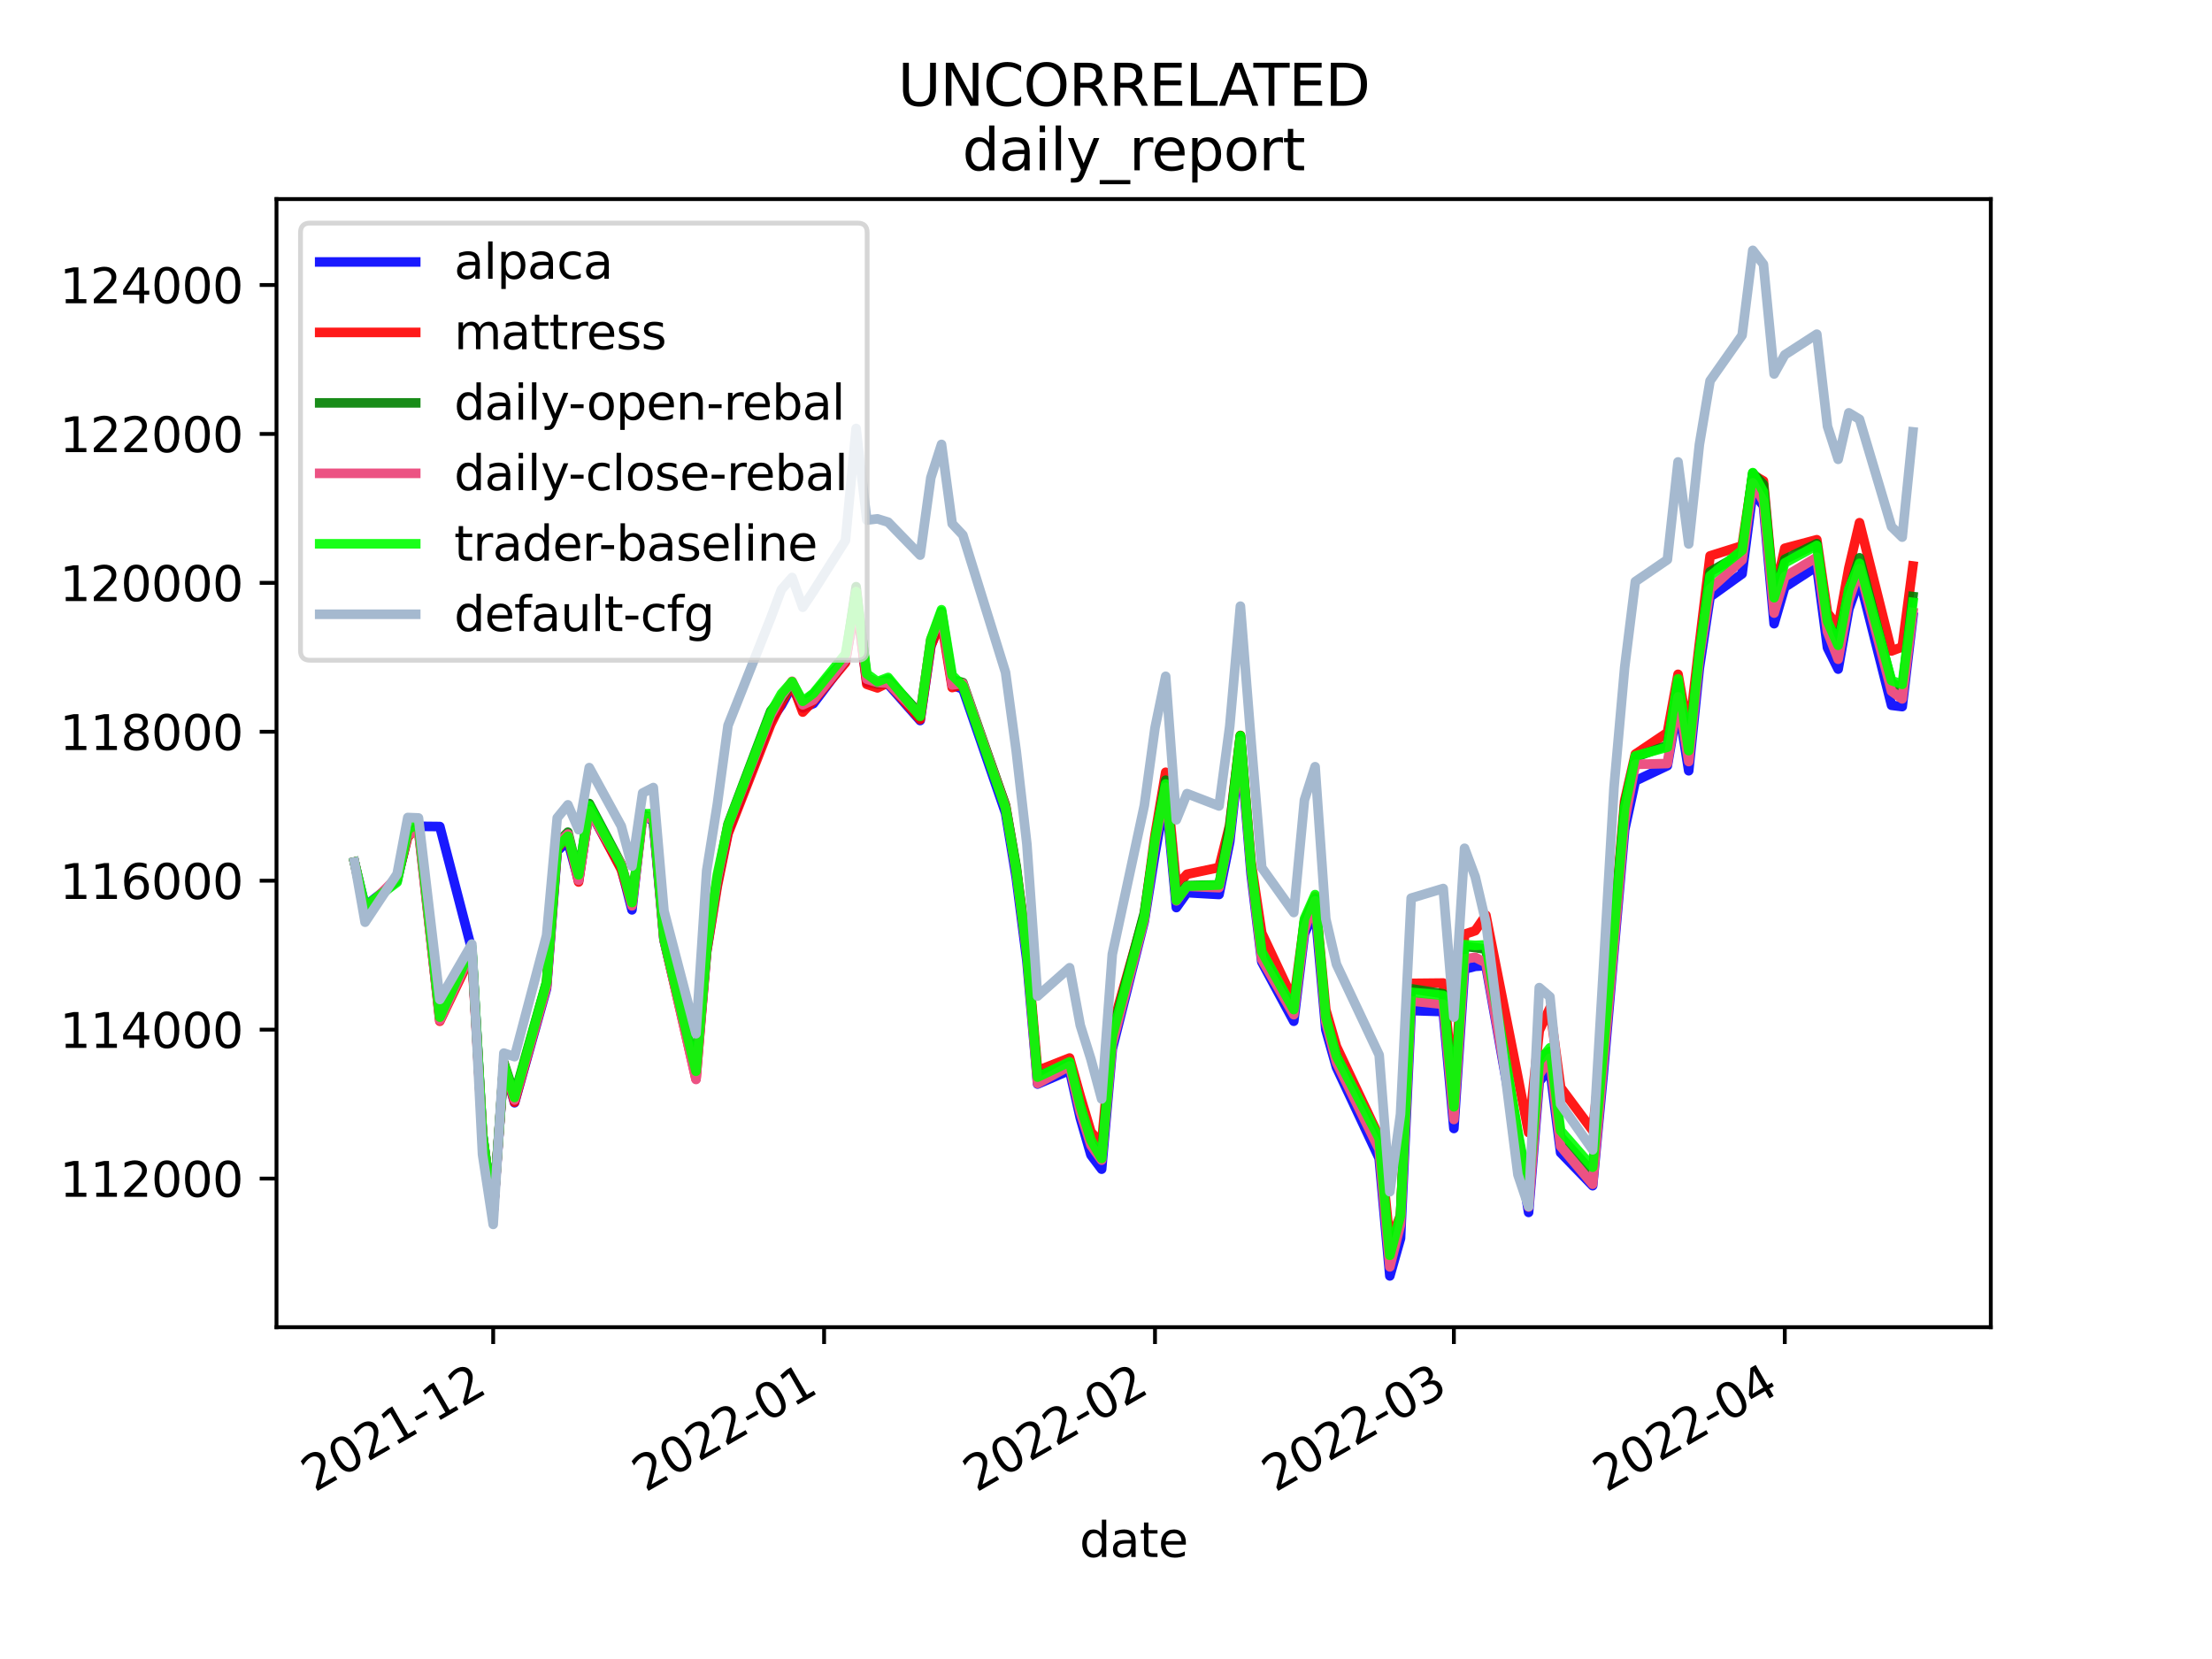 <?xml version="1.0" encoding="utf-8" standalone="no"?>
<!DOCTYPE svg PUBLIC "-//W3C//DTD SVG 1.1//EN"
  "http://www.w3.org/Graphics/SVG/1.1/DTD/svg11.dtd">
<svg height="345.6pt" version="1.1" viewBox="0 0 460.8 345.6" width="460.8pt" xmlns="http://www.w3.org/2000/svg" xmlns:xlink="http://www.w3.org/1999/xlink">
 <defs>
  <style type="text/css">*{stroke-linecap:butt;stroke-linejoin:round;}</style>
 </defs>
 <g id="figure_1">
  <g id="patch_1">
   <path d="M 0 345.6 
L 460.8 345.6 
L 460.8 0 
L 0 0 
z
" style="fill:#ffffff;"/>
  </g>
  <g id="axes_1">
   <g id="patch_2">
    <path d="M 57.6 276.48 
L 414.72 276.48 
L 414.72 41.472 
L 57.6 41.472 
z
" style="fill:#ffffff;"/>
   </g>
   <g id="matplotlib.axis_1">
    <g id="xtick_1">
     <g id="line2d_1">
      <defs>
       <path d="M 0 0 
L 0 3.5 
" id="mb7cf42cefb" style="stroke:#000000;stroke-width:0.8;"/>
      </defs>
      <g>
       <use style="stroke:#000000;stroke-width:0.8;" x="102.74" xlink:href="#mb7cf42cefb" y="276.48"/>
      </g>
     </g>
     <g id="text_1">
      <!-- 2021-12 -->
      <g transform="translate(65.516 310.952)rotate(-30)scale(0.1 -0.1)">
       <defs>
        <path d="M 1228 531 
L 3431 531 
L 3431 0 
L 469 0 
L 469 531 
Q 828 903 1448 1529 
Q 2069 2156 2228 2338 
Q 2531 2678 2651 2914 
Q 2772 3150 2772 3378 
Q 2772 3750 2511 3984 
Q 2250 4219 1831 4219 
Q 1534 4219 1204 4116 
Q 875 4013 500 3803 
L 500 4441 
Q 881 4594 1212 4672 
Q 1544 4750 1819 4750 
Q 2544 4750 2975 4387 
Q 3406 4025 3406 3419 
Q 3406 3131 3298 2873 
Q 3191 2616 2906 2266 
Q 2828 2175 2409 1742 
Q 1991 1309 1228 531 
z
" id="DejaVuSans-32" transform="scale(0.016)"/>
        <path d="M 2034 4250 
Q 1547 4250 1301 3770 
Q 1056 3291 1056 2328 
Q 1056 1369 1301 889 
Q 1547 409 2034 409 
Q 2525 409 2770 889 
Q 3016 1369 3016 2328 
Q 3016 3291 2770 3770 
Q 2525 4250 2034 4250 
z
M 2034 4750 
Q 2819 4750 3233 4129 
Q 3647 3509 3647 2328 
Q 3647 1150 3233 529 
Q 2819 -91 2034 -91 
Q 1250 -91 836 529 
Q 422 1150 422 2328 
Q 422 3509 836 4129 
Q 1250 4750 2034 4750 
z
" id="DejaVuSans-30" transform="scale(0.016)"/>
        <path d="M 794 531 
L 1825 531 
L 1825 4091 
L 703 3866 
L 703 4441 
L 1819 4666 
L 2450 4666 
L 2450 531 
L 3481 531 
L 3481 0 
L 794 0 
L 794 531 
z
" id="DejaVuSans-31" transform="scale(0.016)"/>
        <path d="M 313 2009 
L 1997 2009 
L 1997 1497 
L 313 1497 
L 313 2009 
z
" id="DejaVuSans-2d" transform="scale(0.016)"/>
       </defs>
       <use xlink:href="#DejaVuSans-32"/>
       <use x="63.623" xlink:href="#DejaVuSans-30"/>
       <use x="127.246" xlink:href="#DejaVuSans-32"/>
       <use x="190.869" xlink:href="#DejaVuSans-31"/>
       <use x="254.492" xlink:href="#DejaVuSans-2d"/>
       <use x="290.576" xlink:href="#DejaVuSans-31"/>
       <use x="354.199" xlink:href="#DejaVuSans-32"/>
      </g>
     </g>
    </g>
    <g id="xtick_2">
     <g id="line2d_2">
      <g>
       <use style="stroke:#000000;stroke-width:0.8;" x="171.674" xlink:href="#mb7cf42cefb" y="276.48"/>
      </g>
     </g>
     <g id="text_2">
      <!-- 2022-01 -->
      <g transform="translate(134.449 310.952)rotate(-30)scale(0.1 -0.1)">
       <use xlink:href="#DejaVuSans-32"/>
       <use x="63.623" xlink:href="#DejaVuSans-30"/>
       <use x="127.246" xlink:href="#DejaVuSans-32"/>
       <use x="190.869" xlink:href="#DejaVuSans-32"/>
       <use x="254.492" xlink:href="#DejaVuSans-2d"/>
       <use x="290.576" xlink:href="#DejaVuSans-30"/>
       <use x="354.199" xlink:href="#DejaVuSans-31"/>
      </g>
     </g>
    </g>
    <g id="xtick_3">
     <g id="line2d_3">
      <g>
       <use style="stroke:#000000;stroke-width:0.8;" x="240.607" xlink:href="#mb7cf42cefb" y="276.48"/>
      </g>
     </g>
     <g id="text_3">
      <!-- 2022-02 -->
      <g transform="translate(203.383 310.952)rotate(-30)scale(0.1 -0.1)">
       <use xlink:href="#DejaVuSans-32"/>
       <use x="63.623" xlink:href="#DejaVuSans-30"/>
       <use x="127.246" xlink:href="#DejaVuSans-32"/>
       <use x="190.869" xlink:href="#DejaVuSans-32"/>
       <use x="254.492" xlink:href="#DejaVuSans-2d"/>
       <use x="290.576" xlink:href="#DejaVuSans-30"/>
       <use x="354.199" xlink:href="#DejaVuSans-32"/>
      </g>
     </g>
    </g>
    <g id="xtick_4">
     <g id="line2d_4">
      <g>
       <use style="stroke:#000000;stroke-width:0.8;" x="302.87" xlink:href="#mb7cf42cefb" y="276.48"/>
      </g>
     </g>
     <g id="text_4">
      <!-- 2022-03 -->
      <g transform="translate(265.645 310.952)rotate(-30)scale(0.1 -0.1)">
       <defs>
        <path d="M 2597 2516 
Q 3050 2419 3304 2112 
Q 3559 1806 3559 1356 
Q 3559 666 3084 287 
Q 2609 -91 1734 -91 
Q 1441 -91 1130 -33 
Q 819 25 488 141 
L 488 750 
Q 750 597 1062 519 
Q 1375 441 1716 441 
Q 2309 441 2620 675 
Q 2931 909 2931 1356 
Q 2931 1769 2642 2001 
Q 2353 2234 1838 2234 
L 1294 2234 
L 1294 2753 
L 1863 2753 
Q 2328 2753 2575 2939 
Q 2822 3125 2822 3475 
Q 2822 3834 2567 4026 
Q 2313 4219 1838 4219 
Q 1578 4219 1281 4162 
Q 984 4106 628 3988 
L 628 4550 
Q 988 4650 1302 4700 
Q 1616 4750 1894 4750 
Q 2613 4750 3031 4423 
Q 3450 4097 3450 3541 
Q 3450 3153 3228 2886 
Q 3006 2619 2597 2516 
z
" id="DejaVuSans-33" transform="scale(0.016)"/>
       </defs>
       <use xlink:href="#DejaVuSans-32"/>
       <use x="63.623" xlink:href="#DejaVuSans-30"/>
       <use x="127.246" xlink:href="#DejaVuSans-32"/>
       <use x="190.869" xlink:href="#DejaVuSans-32"/>
       <use x="254.492" xlink:href="#DejaVuSans-2d"/>
       <use x="290.576" xlink:href="#DejaVuSans-30"/>
       <use x="354.199" xlink:href="#DejaVuSans-33"/>
      </g>
     </g>
    </g>
    <g id="xtick_5">
     <g id="line2d_5">
      <g>
       <use style="stroke:#000000;stroke-width:0.8;" x="371.803" xlink:href="#mb7cf42cefb" y="276.48"/>
      </g>
     </g>
     <g id="text_5">
      <!-- 2022-04 -->
      <g transform="translate(334.579 310.952)rotate(-30)scale(0.1 -0.1)">
       <defs>
        <path d="M 2419 4116 
L 825 1625 
L 2419 1625 
L 2419 4116 
z
M 2253 4666 
L 3047 4666 
L 3047 1625 
L 3713 1625 
L 3713 1100 
L 3047 1100 
L 3047 0 
L 2419 0 
L 2419 1100 
L 313 1100 
L 313 1709 
L 2253 4666 
z
" id="DejaVuSans-34" transform="scale(0.016)"/>
       </defs>
       <use xlink:href="#DejaVuSans-32"/>
       <use x="63.623" xlink:href="#DejaVuSans-30"/>
       <use x="127.246" xlink:href="#DejaVuSans-32"/>
       <use x="190.869" xlink:href="#DejaVuSans-32"/>
       <use x="254.492" xlink:href="#DejaVuSans-2d"/>
       <use x="290.576" xlink:href="#DejaVuSans-30"/>
       <use x="354.199" xlink:href="#DejaVuSans-34"/>
      </g>
     </g>
    </g>
    <g id="text_6">
     <!-- date -->
     <g transform="translate(224.885 324.351)scale(0.1 -0.1)">
      <defs>
       <path d="M 2906 2969 
L 2906 4863 
L 3481 4863 
L 3481 0 
L 2906 0 
L 2906 525 
Q 2725 213 2448 61 
Q 2172 -91 1784 -91 
Q 1150 -91 751 415 
Q 353 922 353 1747 
Q 353 2572 751 3078 
Q 1150 3584 1784 3584 
Q 2172 3584 2448 3432 
Q 2725 3281 2906 2969 
z
M 947 1747 
Q 947 1113 1208 752 
Q 1469 391 1925 391 
Q 2381 391 2643 752 
Q 2906 1113 2906 1747 
Q 2906 2381 2643 2742 
Q 2381 3103 1925 3103 
Q 1469 3103 1208 2742 
Q 947 2381 947 1747 
z
" id="DejaVuSans-64" transform="scale(0.016)"/>
       <path d="M 2194 1759 
Q 1497 1759 1228 1600 
Q 959 1441 959 1056 
Q 959 750 1161 570 
Q 1363 391 1709 391 
Q 2188 391 2477 730 
Q 2766 1069 2766 1631 
L 2766 1759 
L 2194 1759 
z
M 3341 1997 
L 3341 0 
L 2766 0 
L 2766 531 
Q 2569 213 2275 61 
Q 1981 -91 1556 -91 
Q 1019 -91 701 211 
Q 384 513 384 1019 
Q 384 1609 779 1909 
Q 1175 2209 1959 2209 
L 2766 2209 
L 2766 2266 
Q 2766 2663 2505 2880 
Q 2244 3097 1772 3097 
Q 1472 3097 1187 3025 
Q 903 2953 641 2809 
L 641 3341 
Q 956 3463 1253 3523 
Q 1550 3584 1831 3584 
Q 2591 3584 2966 3190 
Q 3341 2797 3341 1997 
z
" id="DejaVuSans-61" transform="scale(0.016)"/>
       <path d="M 1172 4494 
L 1172 3500 
L 2356 3500 
L 2356 3053 
L 1172 3053 
L 1172 1153 
Q 1172 725 1289 603 
Q 1406 481 1766 481 
L 2356 481 
L 2356 0 
L 1766 0 
Q 1100 0 847 248 
Q 594 497 594 1153 
L 594 3053 
L 172 3053 
L 172 3500 
L 594 3500 
L 594 4494 
L 1172 4494 
z
" id="DejaVuSans-74" transform="scale(0.016)"/>
       <path d="M 3597 1894 
L 3597 1613 
L 953 1613 
Q 991 1019 1311 708 
Q 1631 397 2203 397 
Q 2534 397 2845 478 
Q 3156 559 3463 722 
L 3463 178 
Q 3153 47 2828 -22 
Q 2503 -91 2169 -91 
Q 1331 -91 842 396 
Q 353 884 353 1716 
Q 353 2575 817 3079 
Q 1281 3584 2069 3584 
Q 2775 3584 3186 3129 
Q 3597 2675 3597 1894 
z
M 3022 2063 
Q 3016 2534 2758 2815 
Q 2500 3097 2075 3097 
Q 1594 3097 1305 2825 
Q 1016 2553 972 2059 
L 3022 2063 
z
" id="DejaVuSans-65" transform="scale(0.016)"/>
      </defs>
      <use xlink:href="#DejaVuSans-64"/>
      <use x="63.477" xlink:href="#DejaVuSans-61"/>
      <use x="124.756" xlink:href="#DejaVuSans-74"/>
      <use x="163.965" xlink:href="#DejaVuSans-65"/>
     </g>
    </g>
   </g>
   <g id="matplotlib.axis_2">
    <g id="ytick_1">
     <g id="line2d_6">
      <defs>
       <path d="M 0 0 
L -3.5 0 
" id="m52fb7e08c5" style="stroke:#000000;stroke-width:0.8;"/>
      </defs>
      <g>
       <use style="stroke:#000000;stroke-width:0.8;" x="57.6" xlink:href="#m52fb7e08c5" y="245.518"/>
      </g>
     </g>
     <g id="text_7">
      <!-- 112000 -->
      <g transform="translate(12.425 249.317)scale(0.1 -0.1)">
       <use xlink:href="#DejaVuSans-31"/>
       <use x="63.623" xlink:href="#DejaVuSans-31"/>
       <use x="127.246" xlink:href="#DejaVuSans-32"/>
       <use x="190.869" xlink:href="#DejaVuSans-30"/>
       <use x="254.492" xlink:href="#DejaVuSans-30"/>
       <use x="318.115" xlink:href="#DejaVuSans-30"/>
      </g>
     </g>
    </g>
    <g id="ytick_2">
     <g id="line2d_7">
      <g>
       <use style="stroke:#000000;stroke-width:0.8;" x="57.6" xlink:href="#m52fb7e08c5" y="214.493"/>
      </g>
     </g>
     <g id="text_8">
      <!-- 114000 -->
      <g transform="translate(12.425 218.292)scale(0.1 -0.1)">
       <use xlink:href="#DejaVuSans-31"/>
       <use x="63.623" xlink:href="#DejaVuSans-31"/>
       <use x="127.246" xlink:href="#DejaVuSans-34"/>
       <use x="190.869" xlink:href="#DejaVuSans-30"/>
       <use x="254.492" xlink:href="#DejaVuSans-30"/>
       <use x="318.115" xlink:href="#DejaVuSans-30"/>
      </g>
     </g>
    </g>
    <g id="ytick_3">
     <g id="line2d_8">
      <g>
       <use style="stroke:#000000;stroke-width:0.8;" x="57.6" xlink:href="#m52fb7e08c5" y="183.468"/>
      </g>
     </g>
     <g id="text_9">
      <!-- 116000 -->
      <g transform="translate(12.425 187.267)scale(0.1 -0.1)">
       <defs>
        <path d="M 2113 2584 
Q 1688 2584 1439 2293 
Q 1191 2003 1191 1497 
Q 1191 994 1439 701 
Q 1688 409 2113 409 
Q 2538 409 2786 701 
Q 3034 994 3034 1497 
Q 3034 2003 2786 2293 
Q 2538 2584 2113 2584 
z
M 3366 4563 
L 3366 3988 
Q 3128 4100 2886 4159 
Q 2644 4219 2406 4219 
Q 1781 4219 1451 3797 
Q 1122 3375 1075 2522 
Q 1259 2794 1537 2939 
Q 1816 3084 2150 3084 
Q 2853 3084 3261 2657 
Q 3669 2231 3669 1497 
Q 3669 778 3244 343 
Q 2819 -91 2113 -91 
Q 1303 -91 875 529 
Q 447 1150 447 2328 
Q 447 3434 972 4092 
Q 1497 4750 2381 4750 
Q 2619 4750 2861 4703 
Q 3103 4656 3366 4563 
z
" id="DejaVuSans-36" transform="scale(0.016)"/>
       </defs>
       <use xlink:href="#DejaVuSans-31"/>
       <use x="63.623" xlink:href="#DejaVuSans-31"/>
       <use x="127.246" xlink:href="#DejaVuSans-36"/>
       <use x="190.869" xlink:href="#DejaVuSans-30"/>
       <use x="254.492" xlink:href="#DejaVuSans-30"/>
       <use x="318.115" xlink:href="#DejaVuSans-30"/>
      </g>
     </g>
    </g>
    <g id="ytick_4">
     <g id="line2d_9">
      <g>
       <use style="stroke:#000000;stroke-width:0.8;" x="57.6" xlink:href="#m52fb7e08c5" y="152.443"/>
      </g>
     </g>
     <g id="text_10">
      <!-- 118000 -->
      <g transform="translate(12.425 156.242)scale(0.1 -0.1)">
       <defs>
        <path d="M 2034 2216 
Q 1584 2216 1326 1975 
Q 1069 1734 1069 1313 
Q 1069 891 1326 650 
Q 1584 409 2034 409 
Q 2484 409 2743 651 
Q 3003 894 3003 1313 
Q 3003 1734 2745 1975 
Q 2488 2216 2034 2216 
z
M 1403 2484 
Q 997 2584 770 2862 
Q 544 3141 544 3541 
Q 544 4100 942 4425 
Q 1341 4750 2034 4750 
Q 2731 4750 3128 4425 
Q 3525 4100 3525 3541 
Q 3525 3141 3298 2862 
Q 3072 2584 2669 2484 
Q 3125 2378 3379 2068 
Q 3634 1759 3634 1313 
Q 3634 634 3220 271 
Q 2806 -91 2034 -91 
Q 1263 -91 848 271 
Q 434 634 434 1313 
Q 434 1759 690 2068 
Q 947 2378 1403 2484 
z
M 1172 3481 
Q 1172 3119 1398 2916 
Q 1625 2713 2034 2713 
Q 2441 2713 2670 2916 
Q 2900 3119 2900 3481 
Q 2900 3844 2670 4047 
Q 2441 4250 2034 4250 
Q 1625 4250 1398 4047 
Q 1172 3844 1172 3481 
z
" id="DejaVuSans-38" transform="scale(0.016)"/>
       </defs>
       <use xlink:href="#DejaVuSans-31"/>
       <use x="63.623" xlink:href="#DejaVuSans-31"/>
       <use x="127.246" xlink:href="#DejaVuSans-38"/>
       <use x="190.869" xlink:href="#DejaVuSans-30"/>
       <use x="254.492" xlink:href="#DejaVuSans-30"/>
       <use x="318.115" xlink:href="#DejaVuSans-30"/>
      </g>
     </g>
    </g>
    <g id="ytick_5">
     <g id="line2d_10">
      <g>
       <use style="stroke:#000000;stroke-width:0.8;" x="57.6" xlink:href="#m52fb7e08c5" y="121.418"/>
      </g>
     </g>
     <g id="text_11">
      <!-- 120000 -->
      <g transform="translate(12.425 125.217)scale(0.1 -0.1)">
       <use xlink:href="#DejaVuSans-31"/>
       <use x="63.623" xlink:href="#DejaVuSans-32"/>
       <use x="127.246" xlink:href="#DejaVuSans-30"/>
       <use x="190.869" xlink:href="#DejaVuSans-30"/>
       <use x="254.492" xlink:href="#DejaVuSans-30"/>
       <use x="318.115" xlink:href="#DejaVuSans-30"/>
      </g>
     </g>
    </g>
    <g id="ytick_6">
     <g id="line2d_11">
      <g>
       <use style="stroke:#000000;stroke-width:0.8;" x="57.6" xlink:href="#m52fb7e08c5" y="90.393"/>
      </g>
     </g>
     <g id="text_12">
      <!-- 122000 -->
      <g transform="translate(12.425 94.192)scale(0.1 -0.1)">
       <use xlink:href="#DejaVuSans-31"/>
       <use x="63.623" xlink:href="#DejaVuSans-32"/>
       <use x="127.246" xlink:href="#DejaVuSans-32"/>
       <use x="190.869" xlink:href="#DejaVuSans-30"/>
       <use x="254.492" xlink:href="#DejaVuSans-30"/>
       <use x="318.115" xlink:href="#DejaVuSans-30"/>
      </g>
     </g>
    </g>
    <g id="ytick_7">
     <g id="line2d_12">
      <g>
       <use style="stroke:#000000;stroke-width:0.8;" x="57.6" xlink:href="#m52fb7e08c5" y="59.368"/>
      </g>
     </g>
     <g id="text_13">
      <!-- 124000 -->
      <g transform="translate(12.425 63.167)scale(0.1 -0.1)">
       <use xlink:href="#DejaVuSans-31"/>
       <use x="63.623" xlink:href="#DejaVuSans-32"/>
       <use x="127.246" xlink:href="#DejaVuSans-34"/>
       <use x="190.869" xlink:href="#DejaVuSans-30"/>
       <use x="254.492" xlink:href="#DejaVuSans-30"/>
       <use x="318.115" xlink:href="#DejaVuSans-30"/>
      </g>
     </g>
    </g>
   </g>
   <g id="line2d_13">
    <path clip-path="url(#pe69a1c6a73)" d="M 73.833 179.581 
L 76.056 188.757 
L 82.727 183.474 
L 84.951 173.969 
L 87.175 172.136 
L 91.622 172.183 
L 98.293 197.858 
L 100.517 236.303 
L 102.74 252.753 
L 104.964 221.967 
L 107.188 229.721 
L 113.859 205.932 
L 116.082 177.251 
L 118.306 175.291 
L 120.53 183.458 
L 122.753 168.771 
L 129.424 180.816 
L 131.648 189.542 
L 133.872 169.447 
L 136.095 171.191 
L 138.319 195.8 
L 144.99 223.779 
L 147.214 198.169 
L 149.437 183.959 
L 151.661 173.295 
L 160.556 150.092 
L 162.779 146.928 
L 165.003 142.895 
L 167.227 147.484 
L 169.45 146.558 
L 176.121 137.721 
L 178.345 124.993 
L 180.568 142.124 
L 182.792 142.553 
L 185.016 142.54 
L 191.687 150.1 
L 193.91 134.653 
L 196.134 128.617 
L 198.358 142.731 
L 200.581 143.536 
L 209.476 169.356 
L 211.7 182.837 
L 213.923 200.18 
L 216.147 225.829 
L 222.818 222.969 
L 225.042 232.903 
L 227.265 240.605 
L 229.489 243.56 
L 231.713 218.507 
L 238.384 191.887 
L 240.607 177.9 
L 242.831 165.417 
L 245.055 189.065 
L 247.278 185.954 
L 253.949 186.339 
L 256.173 175.363 
L 258.397 155.111 
L 260.62 182.056 
L 262.844 200.377 
L 269.515 212.744 
L 271.739 194.535 
L 273.962 189.514 
L 276.186 214.478 
L 278.41 222.343 
L 287.304 241.288 
L 289.528 265.798 
L 291.752 257.977 
L 293.975 210.512 
L 300.646 210.733 
L 302.87 235.084 
L 305.093 201.888 
L 307.317 201.304 
L 309.541 201.161 
L 316.212 238.847 
L 318.435 252.565 
L 320.659 225.288 
L 322.883 222.641 
L 325.106 240.116 
L 331.777 246.999 
L 334.001 223.614 
L 336.225 198.127 
L 338.448 172.861 
L 340.672 162.671 
L 347.343 159.51 
L 349.567 146.537 
L 351.79 160.566 
L 354.014 139.119 
L 356.238 124.343 
L 362.909 119.54 
L 365.132 102.481 
L 367.356 105.361 
L 369.58 129.928 
L 371.803 122.296 
L 378.474 117.98 
L 380.698 134.943 
L 382.922 139.389 
L 385.145 126.869 
L 387.369 120.548 
L 394.04 146.924 
L 396.264 147.202 
L 398.487 128.513 
" style="fill:none;stroke:#0000ff;stroke-linecap:square;stroke-opacity:0.9;stroke-width:2;"/>
   </g>
   <g id="line2d_14">
    <path clip-path="url(#pe69a1c6a73)" d="M 73.833 179.581 
L 76.056 189.248 
L 82.727 183.156 
L 84.951 174.386 
L 87.175 171.891 
L 91.622 212.744 
L 98.293 198.816 
L 100.517 236.602 
L 102.74 252.693 
L 104.964 221.527 
L 107.188 229.604 
L 113.859 205.411 
L 116.082 176.868 
L 118.306 174.042 
L 120.53 183.736 
L 122.753 168.536 
L 129.424 181.148 
L 131.648 188.543 
L 133.872 169.789 
L 136.095 170.375 
L 138.319 195.676 
L 144.99 224.737 
L 147.214 198.297 
L 149.437 184.586 
L 151.661 173.693 
L 160.556 150.921 
L 162.779 146.441 
L 165.003 142.431 
L 167.227 148.338 
L 169.45 145.987 
L 176.121 138.053 
L 178.345 124.736 
L 180.568 142.555 
L 182.792 143.301 
L 185.016 142.202 
L 191.687 149.875 
L 193.91 134.533 
L 196.134 129.507 
L 198.358 143.234 
L 200.581 142.62 
L 209.476 167.796 
L 211.7 180.917 
L 213.923 197.533 
L 216.147 223.033 
L 222.818 220.403 
L 225.042 228.351 
L 227.265 235.813 
L 229.489 238.268 
L 231.713 214.042 
L 238.384 190.569 
L 240.607 173.976 
L 242.831 160.88 
L 245.055 184.569 
L 247.278 182.118 
L 253.949 180.708 
L 256.173 171.855 
L 258.397 153.201 
L 260.62 179.54 
L 262.844 194.369 
L 269.515 208.552 
L 271.739 191.862 
L 273.962 186.796 
L 276.186 210.332 
L 278.41 218.016 
L 287.304 236.837 
L 289.528 258.573 
L 291.752 253.206 
L 293.975 204.853 
L 300.646 204.784 
L 302.87 228.103 
L 305.093 194.624 
L 307.317 193.875 
L 309.541 190.662 
L 316.212 224.387 
L 318.435 235.93 
L 320.659 214.663 
L 322.883 210.005 
L 325.106 226.553 
L 331.777 235.51 
L 334.001 215.722 
L 336.225 192.943 
L 338.448 166.805 
L 340.672 157.099 
L 347.343 152.617 
L 349.567 140.471 
L 351.79 152.995 
L 354.014 134.118 
L 356.238 115.801 
L 362.909 113.705 
L 365.132 98.896 
L 367.356 100.191 
L 369.58 124.007 
L 371.803 114.211 
L 378.474 112.434 
L 380.698 127.688 
L 382.922 130.562 
L 385.145 118.337 
L 387.369 108.887 
L 394.04 135.605 
L 396.264 134.77 
L 398.487 117.909 
" style="fill:none;stroke:#ff0000;stroke-linecap:square;stroke-opacity:0.9;stroke-width:2;"/>
   </g>
   <g id="line2d_15">
    <path clip-path="url(#pe69a1c6a73)" d="M 73.833 179.581 
L 76.056 190.025 
L 82.727 183.125 
L 84.951 173.874 
L 87.175 172.691 
L 91.622 212.23 
L 98.293 197.774 
L 100.517 236.222 
L 102.74 252.581 
L 104.964 221.336 
L 107.188 228.191 
L 113.859 204.587 
L 116.082 175.626 
L 118.306 173.362 
L 120.53 182.552 
L 122.753 167.388 
L 129.424 180.001 
L 131.648 187.979 
L 133.872 169.87 
L 136.095 170.616 
L 138.319 194.442 
L 144.99 223.134 
L 147.214 197.473 
L 149.437 183.163 
L 151.661 171.679 
L 160.556 148.126 
L 162.779 145.379 
L 165.003 142.126 
L 167.227 146.495 
L 169.45 144.562 
L 176.121 137.163 
L 178.345 122.22 
L 180.568 141.134 
L 182.792 142.289 
L 185.016 141.483 
L 191.687 148.751 
L 193.91 133.458 
L 196.134 127.414 
L 198.358 141.57 
L 200.581 142.196 
L 209.476 167.823 
L 211.7 180.531 
L 213.923 198.405 
L 216.147 224.272 
L 222.818 221.605 
L 225.042 230.546 
L 227.265 238.286 
L 229.489 240.941 
L 231.713 215.271 
L 238.384 190.16 
L 240.607 175.229 
L 242.831 162.526 
L 245.055 186.962 
L 247.278 184.484 
L 253.949 184.335 
L 256.173 172.136 
L 258.397 153.259 
L 260.62 180.592 
L 262.844 198.604 
L 269.515 210.653 
L 271.739 192.005 
L 273.962 187.213 
L 276.186 212.364 
L 278.41 220.042 
L 287.304 238.512 
L 289.528 262.848 
L 291.752 253.475 
L 293.975 205.975 
L 300.646 207.023 
L 302.87 230.428 
L 305.093 197.137 
L 307.317 197.408 
L 309.541 197.731 
L 316.212 236.311 
L 318.435 248.859 
L 320.659 220.322 
L 322.883 219.028 
L 325.106 236.839 
L 331.777 244.275 
L 334.001 219.05 
L 336.225 193.645 
L 338.448 167.692 
L 340.672 157.719 
L 347.343 155.287 
L 349.567 142.234 
L 351.79 156.606 
L 354.014 136.317 
L 356.238 119.108 
L 362.909 115.295 
L 365.132 98.559 
L 367.356 100.916 
L 369.58 124.868 
L 371.803 116.511 
L 378.474 113.259 
L 380.698 129.839 
L 382.922 133.61 
L 385.145 123.012 
L 387.369 116.202 
L 394.04 142.105 
L 396.264 143.673 
L 398.487 124.275 
" style="fill:none;stroke:#008000;stroke-linecap:square;stroke-opacity:0.9;stroke-width:2;"/>
   </g>
   <g id="line2d_16">
    <path clip-path="url(#pe69a1c6a73)" d="M 73.833 179.581 
L 76.056 189.503 
L 82.727 182.708 
L 84.951 173.886 
L 87.175 172.939 
L 91.622 212.562 
L 98.293 198.075 
L 100.517 236.564 
L 102.74 252.914 
L 104.964 221.791 
L 107.188 229.145 
L 113.859 205.497 
L 116.082 175.813 
L 118.306 173.754 
L 120.53 183.396 
L 122.753 168.93 
L 129.424 180.032 
L 131.648 188.71 
L 133.872 170.437 
L 136.095 170.313 
L 138.319 195.577 
L 144.99 224.873 
L 147.214 197.451 
L 149.437 182.96 
L 151.661 172.044 
L 160.556 149.034 
L 162.779 145.082 
L 165.003 141.917 
L 167.227 146.831 
L 169.45 145.804 
L 176.121 137.479 
L 178.345 123.275 
L 180.568 141.476 
L 182.792 142.179 
L 185.016 142.315 
L 191.687 148.988 
L 193.91 133.232 
L 196.134 127.995 
L 198.358 142.697 
L 200.581 142.378 
L 209.476 168.213 
L 211.7 181.562 
L 213.923 198.762 
L 216.147 225.71 
L 222.818 222.078 
L 225.042 231.661 
L 227.265 238.575 
L 229.489 241.683 
L 231.713 217.47 
L 238.384 191.497 
L 240.607 175.663 
L 242.831 163.993 
L 245.055 187.662 
L 247.278 184.633 
L 253.949 184.919 
L 256.173 173.9 
L 258.397 154.404 
L 260.62 180.88 
L 262.844 199.853 
L 269.515 211.377 
L 271.739 193.604 
L 273.962 187.667 
L 276.186 212.846 
L 278.41 221.336 
L 287.304 239.445 
L 289.528 263.912 
L 291.752 255.12 
L 293.975 208.511 
L 300.646 209.221 
L 302.87 233.207 
L 305.093 199.758 
L 307.317 199.439 
L 309.541 200.573 
L 316.212 238.34 
L 318.435 251.448 
L 320.659 223.854 
L 322.883 220.449 
L 325.106 238.789 
L 331.777 246.697 
L 334.001 221.626 
L 336.225 197.012 
L 338.448 171.045 
L 340.672 159.235 
L 347.343 159.062 
L 349.567 145.186 
L 351.79 158.654 
L 354.014 137.139 
L 356.238 122.724 
L 362.909 116.646 
L 365.132 100.586 
L 367.356 104.451 
L 369.58 127.718 
L 371.803 120.127 
L 378.474 116.091 
L 380.698 131.594 
L 382.922 137.334 
L 385.145 125.091 
L 387.369 118.452 
L 394.04 143.996 
L 396.264 145.589 
L 398.487 127.594 
" style="fill:none;stroke:#ec5283;stroke-linecap:square;stroke-width:2;"/>
   </g>
   <g id="line2d_17">
    <path clip-path="url(#pe69a1c6a73)" d="M 73.833 179.581 
L 76.056 188.781 
L 82.727 183.789 
L 84.951 172.837 
L 87.175 171.443 
L 91.622 211.887 
L 98.293 197.297 
L 100.517 236.488 
L 102.74 252.474 
L 104.964 221.734 
L 107.188 228.616 
L 113.859 204.613 
L 116.082 176.512 
L 118.306 174.201 
L 120.53 182.243 
L 122.753 167.803 
L 129.424 180.327 
L 131.648 188.014 
L 133.872 169.522 
L 136.095 169.502 
L 138.319 195.595 
L 144.99 223.158 
L 147.214 197.66 
L 149.437 182.19 
L 151.661 171.897 
L 160.556 148.475 
L 162.779 144.513 
L 165.003 142.018 
L 167.227 146.083 
L 169.45 144.437 
L 176.121 136.25 
L 178.345 123.241 
L 180.568 140.363 
L 182.792 141.989 
L 185.016 141.126 
L 191.687 149.25 
L 193.91 133.165 
L 196.134 127.02 
L 198.358 140.658 
L 200.581 142.886 
L 209.476 168.401 
L 211.7 181.233 
L 213.923 198.403 
L 216.147 224.385 
L 222.818 221.202 
L 225.042 230.292 
L 227.265 237.478 
L 229.489 241.326 
L 231.713 215.823 
L 238.384 190.88 
L 240.607 174.819 
L 242.831 163.315 
L 245.055 187.54 
L 247.278 184.619 
L 253.949 184.349 
L 256.173 173.462 
L 258.397 153.288 
L 260.62 180.279 
L 262.844 198.215 
L 269.515 210.309 
L 271.739 191.404 
L 273.962 186.367 
L 276.186 211.791 
L 278.41 219.997 
L 287.304 237.132 
L 289.528 261.493 
L 291.752 253.165 
L 293.975 206.712 
L 300.646 207.356 
L 302.87 230.569 
L 305.093 196.791 
L 307.317 196.94 
L 309.541 196.833 
L 316.212 235.808 
L 318.435 247.852 
L 320.659 221.067 
L 322.883 218.281 
L 325.106 235.535 
L 331.777 243.155 
L 334.001 218.675 
L 336.225 194.007 
L 338.448 168.202 
L 340.672 157.456 
L 347.343 155.655 
L 349.567 141.407 
L 351.79 156.379 
L 354.014 135.93 
L 356.238 119.965 
L 362.909 114.627 
L 365.132 98.457 
L 367.356 102.424 
L 369.58 124.515 
L 371.803 117.271 
L 378.474 113.626 
L 380.698 129.425 
L 382.922 134.425 
L 385.145 122.753 
L 387.369 117.36 
L 394.04 141.782 
L 396.264 142.565 
L 398.487 125.493 
" style="fill:none;stroke:#00ff00;stroke-linecap:square;stroke-opacity:0.9;stroke-width:2;"/>
   </g>
   <g id="line2d_18">
    <path clip-path="url(#pe69a1c6a73)" d="M 73.833 179.581 
L 76.056 192.114 
L 82.727 182.066 
L 84.951 170.299 
L 87.175 170.389 
L 91.622 208.204 
L 98.293 196.671 
L 100.517 240.483 
L 102.74 255.067 
L 104.964 219.377 
L 107.188 220.123 
L 113.859 194.863 
L 116.082 170.381 
L 118.306 167.658 
L 120.53 172.835 
L 122.753 159.906 
L 129.424 172.088 
L 131.648 180.433 
L 133.872 165.201 
L 136.095 164.059 
L 138.319 189.738 
L 144.99 215.348 
L 147.214 181.366 
L 149.437 167.513 
L 151.661 151.125 
L 160.556 128.749 
L 162.779 122.825 
L 165.003 120.296 
L 167.227 126.5 
L 169.45 123.169 
L 176.121 112.591 
L 178.345 89.254 
L 180.568 108.347 
L 182.792 108.084 
L 185.016 108.776 
L 191.687 115.642 
L 193.91 99.519 
L 196.134 92.577 
L 198.358 109.094 
L 200.581 111.46 
L 209.476 140.099 
L 211.7 156.49 
L 213.923 175.905 
L 216.147 207.497 
L 222.818 201.593 
L 225.042 213.586 
L 227.265 220.673 
L 229.489 228.938 
L 231.713 198.798 
L 238.384 167.786 
L 240.607 151.641 
L 242.831 140.885 
L 245.055 170.778 
L 247.278 165.325 
L 253.949 167.899 
L 256.173 151.309 
L 258.397 126.276 
L 260.62 154.277 
L 262.844 180.745 
L 269.515 190.091 
L 271.739 166.649 
L 273.962 159.719 
L 276.186 191.405 
L 278.41 200.894 
L 287.304 219.766 
L 289.528 248.254 
L 291.752 232.073 
L 293.975 187.092 
L 300.646 185.091 
L 302.87 211.886 
L 305.093 176.709 
L 307.317 182.65 
L 309.541 192.139 
L 316.212 244.716 
L 318.435 251.351 
L 320.659 205.738 
L 322.883 207.651 
L 325.106 230.011 
L 331.777 239.527 
L 334.001 202.103 
L 336.225 164.035 
L 338.448 139.029 
L 340.672 121.153 
L 347.343 116.596 
L 349.567 96.226 
L 351.79 113.314 
L 354.014 92.597 
L 356.238 79.335 
L 362.909 69.85 
L 365.132 52.154 
L 367.356 55.066 
L 369.58 77.907 
L 371.803 73.918 
L 378.474 69.611 
L 380.698 88.815 
L 382.922 95.687 
L 385.145 86.001 
L 387.369 87.35 
L 394.04 109.726 
L 396.264 111.899 
L 398.487 89.963 
" style="fill:none;stroke:#a5b9cf;stroke-linecap:square;stroke-width:2;"/>
   </g>
   <g id="patch_3">
    <path d="M 57.6 276.48 
L 57.6 41.472 
" style="fill:none;stroke:#000000;stroke-linecap:square;stroke-linejoin:miter;stroke-width:0.8;"/>
   </g>
   <g id="patch_4">
    <path d="M 414.72 276.48 
L 414.72 41.472 
" style="fill:none;stroke:#000000;stroke-linecap:square;stroke-linejoin:miter;stroke-width:0.8;"/>
   </g>
   <g id="patch_5">
    <path d="M 57.6 276.48 
L 414.72 276.48 
" style="fill:none;stroke:#000000;stroke-linecap:square;stroke-linejoin:miter;stroke-width:0.8;"/>
   </g>
   <g id="patch_6">
    <path d="M 57.6 41.472 
L 414.72 41.472 
" style="fill:none;stroke:#000000;stroke-linecap:square;stroke-linejoin:miter;stroke-width:0.8;"/>
   </g>
   <g id="text_14">
    <!-- UNCORRELATED -->
    <g transform="translate(187.044 22.035)scale(0.12 -0.12)">
     <defs>
      <path d="M 556 4666 
L 1191 4666 
L 1191 1831 
Q 1191 1081 1462 751 
Q 1734 422 2344 422 
Q 2950 422 3222 751 
Q 3494 1081 3494 1831 
L 3494 4666 
L 4128 4666 
L 4128 1753 
Q 4128 841 3676 375 
Q 3225 -91 2344 -91 
Q 1459 -91 1007 375 
Q 556 841 556 1753 
L 556 4666 
z
" id="DejaVuSans-55" transform="scale(0.016)"/>
      <path d="M 628 4666 
L 1478 4666 
L 3547 763 
L 3547 4666 
L 4159 4666 
L 4159 0 
L 3309 0 
L 1241 3903 
L 1241 0 
L 628 0 
L 628 4666 
z
" id="DejaVuSans-4e" transform="scale(0.016)"/>
      <path d="M 4122 4306 
L 4122 3641 
Q 3803 3938 3442 4084 
Q 3081 4231 2675 4231 
Q 1875 4231 1450 3742 
Q 1025 3253 1025 2328 
Q 1025 1406 1450 917 
Q 1875 428 2675 428 
Q 3081 428 3442 575 
Q 3803 722 4122 1019 
L 4122 359 
Q 3791 134 3420 21 
Q 3050 -91 2638 -91 
Q 1578 -91 968 557 
Q 359 1206 359 2328 
Q 359 3453 968 4101 
Q 1578 4750 2638 4750 
Q 3056 4750 3426 4639 
Q 3797 4528 4122 4306 
z
" id="DejaVuSans-43" transform="scale(0.016)"/>
      <path d="M 2522 4238 
Q 1834 4238 1429 3725 
Q 1025 3213 1025 2328 
Q 1025 1447 1429 934 
Q 1834 422 2522 422 
Q 3209 422 3611 934 
Q 4013 1447 4013 2328 
Q 4013 3213 3611 3725 
Q 3209 4238 2522 4238 
z
M 2522 4750 
Q 3503 4750 4090 4092 
Q 4678 3434 4678 2328 
Q 4678 1225 4090 567 
Q 3503 -91 2522 -91 
Q 1538 -91 948 565 
Q 359 1222 359 2328 
Q 359 3434 948 4092 
Q 1538 4750 2522 4750 
z
" id="DejaVuSans-4f" transform="scale(0.016)"/>
      <path d="M 2841 2188 
Q 3044 2119 3236 1894 
Q 3428 1669 3622 1275 
L 4263 0 
L 3584 0 
L 2988 1197 
Q 2756 1666 2539 1819 
Q 2322 1972 1947 1972 
L 1259 1972 
L 1259 0 
L 628 0 
L 628 4666 
L 2053 4666 
Q 2853 4666 3247 4331 
Q 3641 3997 3641 3322 
Q 3641 2881 3436 2590 
Q 3231 2300 2841 2188 
z
M 1259 4147 
L 1259 2491 
L 2053 2491 
Q 2509 2491 2742 2702 
Q 2975 2913 2975 3322 
Q 2975 3731 2742 3939 
Q 2509 4147 2053 4147 
L 1259 4147 
z
" id="DejaVuSans-52" transform="scale(0.016)"/>
      <path d="M 628 4666 
L 3578 4666 
L 3578 4134 
L 1259 4134 
L 1259 2753 
L 3481 2753 
L 3481 2222 
L 1259 2222 
L 1259 531 
L 3634 531 
L 3634 0 
L 628 0 
L 628 4666 
z
" id="DejaVuSans-45" transform="scale(0.016)"/>
      <path d="M 628 4666 
L 1259 4666 
L 1259 531 
L 3531 531 
L 3531 0 
L 628 0 
L 628 4666 
z
" id="DejaVuSans-4c" transform="scale(0.016)"/>
      <path d="M 2188 4044 
L 1331 1722 
L 3047 1722 
L 2188 4044 
z
M 1831 4666 
L 2547 4666 
L 4325 0 
L 3669 0 
L 3244 1197 
L 1141 1197 
L 716 0 
L 50 0 
L 1831 4666 
z
" id="DejaVuSans-41" transform="scale(0.016)"/>
      <path d="M -19 4666 
L 3928 4666 
L 3928 4134 
L 2272 4134 
L 2272 0 
L 1638 0 
L 1638 4134 
L -19 4134 
L -19 4666 
z
" id="DejaVuSans-54" transform="scale(0.016)"/>
      <path d="M 1259 4147 
L 1259 519 
L 2022 519 
Q 2988 519 3436 956 
Q 3884 1394 3884 2338 
Q 3884 3275 3436 3711 
Q 2988 4147 2022 4147 
L 1259 4147 
z
M 628 4666 
L 1925 4666 
Q 3281 4666 3915 4102 
Q 4550 3538 4550 2338 
Q 4550 1131 3912 565 
Q 3275 0 1925 0 
L 628 0 
L 628 4666 
z
" id="DejaVuSans-44" transform="scale(0.016)"/>
     </defs>
     <use xlink:href="#DejaVuSans-55"/>
     <use x="73.193" xlink:href="#DejaVuSans-4e"/>
     <use x="147.998" xlink:href="#DejaVuSans-43"/>
     <use x="217.822" xlink:href="#DejaVuSans-4f"/>
     <use x="296.533" xlink:href="#DejaVuSans-52"/>
     <use x="366.016" xlink:href="#DejaVuSans-52"/>
     <use x="435.498" xlink:href="#DejaVuSans-45"/>
     <use x="498.682" xlink:href="#DejaVuSans-4c"/>
     <use x="556.645" xlink:href="#DejaVuSans-41"/>
     <use x="617.303" xlink:href="#DejaVuSans-54"/>
     <use x="678.387" xlink:href="#DejaVuSans-45"/>
     <use x="741.57" xlink:href="#DejaVuSans-44"/>
    </g>
    <!-- daily_report -->
    <g transform="translate(200.467 35.472)scale(0.12 -0.12)">
     <defs>
      <path d="M 603 3500 
L 1178 3500 
L 1178 0 
L 603 0 
L 603 3500 
z
M 603 4863 
L 1178 4863 
L 1178 4134 
L 603 4134 
L 603 4863 
z
" id="DejaVuSans-69" transform="scale(0.016)"/>
      <path d="M 603 4863 
L 1178 4863 
L 1178 0 
L 603 0 
L 603 4863 
z
" id="DejaVuSans-6c" transform="scale(0.016)"/>
      <path d="M 2059 -325 
Q 1816 -950 1584 -1140 
Q 1353 -1331 966 -1331 
L 506 -1331 
L 506 -850 
L 844 -850 
Q 1081 -850 1212 -737 
Q 1344 -625 1503 -206 
L 1606 56 
L 191 3500 
L 800 3500 
L 1894 763 
L 2988 3500 
L 3597 3500 
L 2059 -325 
z
" id="DejaVuSans-79" transform="scale(0.016)"/>
      <path d="M 3263 -1063 
L 3263 -1509 
L -63 -1509 
L -63 -1063 
L 3263 -1063 
z
" id="DejaVuSans-5f" transform="scale(0.016)"/>
      <path d="M 2631 2963 
Q 2534 3019 2420 3045 
Q 2306 3072 2169 3072 
Q 1681 3072 1420 2755 
Q 1159 2438 1159 1844 
L 1159 0 
L 581 0 
L 581 3500 
L 1159 3500 
L 1159 2956 
Q 1341 3275 1631 3429 
Q 1922 3584 2338 3584 
Q 2397 3584 2469 3576 
Q 2541 3569 2628 3553 
L 2631 2963 
z
" id="DejaVuSans-72" transform="scale(0.016)"/>
      <path d="M 1159 525 
L 1159 -1331 
L 581 -1331 
L 581 3500 
L 1159 3500 
L 1159 2969 
Q 1341 3281 1617 3432 
Q 1894 3584 2278 3584 
Q 2916 3584 3314 3078 
Q 3713 2572 3713 1747 
Q 3713 922 3314 415 
Q 2916 -91 2278 -91 
Q 1894 -91 1617 61 
Q 1341 213 1159 525 
z
M 3116 1747 
Q 3116 2381 2855 2742 
Q 2594 3103 2138 3103 
Q 1681 3103 1420 2742 
Q 1159 2381 1159 1747 
Q 1159 1113 1420 752 
Q 1681 391 2138 391 
Q 2594 391 2855 752 
Q 3116 1113 3116 1747 
z
" id="DejaVuSans-70" transform="scale(0.016)"/>
      <path d="M 1959 3097 
Q 1497 3097 1228 2736 
Q 959 2375 959 1747 
Q 959 1119 1226 758 
Q 1494 397 1959 397 
Q 2419 397 2687 759 
Q 2956 1122 2956 1747 
Q 2956 2369 2687 2733 
Q 2419 3097 1959 3097 
z
M 1959 3584 
Q 2709 3584 3137 3096 
Q 3566 2609 3566 1747 
Q 3566 888 3137 398 
Q 2709 -91 1959 -91 
Q 1206 -91 779 398 
Q 353 888 353 1747 
Q 353 2609 779 3096 
Q 1206 3584 1959 3584 
z
" id="DejaVuSans-6f" transform="scale(0.016)"/>
     </defs>
     <use xlink:href="#DejaVuSans-64"/>
     <use x="63.477" xlink:href="#DejaVuSans-61"/>
     <use x="124.756" xlink:href="#DejaVuSans-69"/>
     <use x="152.539" xlink:href="#DejaVuSans-6c"/>
     <use x="180.322" xlink:href="#DejaVuSans-79"/>
     <use x="239.502" xlink:href="#DejaVuSans-5f"/>
     <use x="289.502" xlink:href="#DejaVuSans-72"/>
     <use x="328.365" xlink:href="#DejaVuSans-65"/>
     <use x="389.889" xlink:href="#DejaVuSans-70"/>
     <use x="453.365" xlink:href="#DejaVuSans-6f"/>
     <use x="514.547" xlink:href="#DejaVuSans-72"/>
     <use x="555.66" xlink:href="#DejaVuSans-74"/>
    </g>
   </g>
   <g id="legend_1">
    <g id="patch_7">
     <path d="M 64.6 137.541 
L 178.644 137.541 
Q 180.644 137.541 180.644 135.541 
L 180.644 48.472 
Q 180.644 46.472 178.644 46.472 
L 64.6 46.472 
Q 62.6 46.472 62.6 48.472 
L 62.6 135.541 
Q 62.6 137.541 64.6 137.541 
z
" style="fill:#ffffff;opacity:0.8;stroke:#cccccc;stroke-linejoin:miter;"/>
    </g>
    <g id="line2d_19">
     <path d="M 66.6 54.57 
L 86.6 54.57 
" style="fill:none;stroke:#0000ff;stroke-linecap:square;stroke-opacity:0.9;stroke-width:2;"/>
    </g>
    <g id="line2d_20"/>
    <g id="text_15">
     <!-- alpaca -->
     <g transform="translate(94.6 58.07)scale(0.1 -0.1)">
      <defs>
       <path d="M 3122 3366 
L 3122 2828 
Q 2878 2963 2633 3030 
Q 2388 3097 2138 3097 
Q 1578 3097 1268 2742 
Q 959 2388 959 1747 
Q 959 1106 1268 751 
Q 1578 397 2138 397 
Q 2388 397 2633 464 
Q 2878 531 3122 666 
L 3122 134 
Q 2881 22 2623 -34 
Q 2366 -91 2075 -91 
Q 1284 -91 818 406 
Q 353 903 353 1747 
Q 353 2603 823 3093 
Q 1294 3584 2113 3584 
Q 2378 3584 2631 3529 
Q 2884 3475 3122 3366 
z
" id="DejaVuSans-63" transform="scale(0.016)"/>
      </defs>
      <use xlink:href="#DejaVuSans-61"/>
      <use x="61.279" xlink:href="#DejaVuSans-6c"/>
      <use x="89.062" xlink:href="#DejaVuSans-70"/>
      <use x="152.539" xlink:href="#DejaVuSans-61"/>
      <use x="213.818" xlink:href="#DejaVuSans-63"/>
      <use x="268.799" xlink:href="#DejaVuSans-61"/>
     </g>
    </g>
    <g id="line2d_21">
     <path d="M 66.6 69.249 
L 86.6 69.249 
" style="fill:none;stroke:#ff0000;stroke-linecap:square;stroke-opacity:0.9;stroke-width:2;"/>
    </g>
    <g id="line2d_22"/>
    <g id="text_16">
     <!-- mattress -->
     <g transform="translate(94.6 72.749)scale(0.1 -0.1)">
      <defs>
       <path d="M 3328 2828 
Q 3544 3216 3844 3400 
Q 4144 3584 4550 3584 
Q 5097 3584 5394 3201 
Q 5691 2819 5691 2113 
L 5691 0 
L 5113 0 
L 5113 2094 
Q 5113 2597 4934 2840 
Q 4756 3084 4391 3084 
Q 3944 3084 3684 2787 
Q 3425 2491 3425 1978 
L 3425 0 
L 2847 0 
L 2847 2094 
Q 2847 2600 2669 2842 
Q 2491 3084 2119 3084 
Q 1678 3084 1418 2786 
Q 1159 2488 1159 1978 
L 1159 0 
L 581 0 
L 581 3500 
L 1159 3500 
L 1159 2956 
Q 1356 3278 1631 3431 
Q 1906 3584 2284 3584 
Q 2666 3584 2933 3390 
Q 3200 3197 3328 2828 
z
" id="DejaVuSans-6d" transform="scale(0.016)"/>
       <path d="M 2834 3397 
L 2834 2853 
Q 2591 2978 2328 3040 
Q 2066 3103 1784 3103 
Q 1356 3103 1142 2972 
Q 928 2841 928 2578 
Q 928 2378 1081 2264 
Q 1234 2150 1697 2047 
L 1894 2003 
Q 2506 1872 2764 1633 
Q 3022 1394 3022 966 
Q 3022 478 2636 193 
Q 2250 -91 1575 -91 
Q 1294 -91 989 -36 
Q 684 19 347 128 
L 347 722 
Q 666 556 975 473 
Q 1284 391 1588 391 
Q 1994 391 2212 530 
Q 2431 669 2431 922 
Q 2431 1156 2273 1281 
Q 2116 1406 1581 1522 
L 1381 1569 
Q 847 1681 609 1914 
Q 372 2147 372 2553 
Q 372 3047 722 3315 
Q 1072 3584 1716 3584 
Q 2034 3584 2315 3537 
Q 2597 3491 2834 3397 
z
" id="DejaVuSans-73" transform="scale(0.016)"/>
      </defs>
      <use xlink:href="#DejaVuSans-6d"/>
      <use x="97.412" xlink:href="#DejaVuSans-61"/>
      <use x="158.691" xlink:href="#DejaVuSans-74"/>
      <use x="197.9" xlink:href="#DejaVuSans-74"/>
      <use x="237.109" xlink:href="#DejaVuSans-72"/>
      <use x="275.973" xlink:href="#DejaVuSans-65"/>
      <use x="337.496" xlink:href="#DejaVuSans-73"/>
      <use x="389.596" xlink:href="#DejaVuSans-73"/>
     </g>
    </g>
    <g id="line2d_23">
     <path d="M 66.6 83.927 
L 86.6 83.927 
" style="fill:none;stroke:#008000;stroke-linecap:square;stroke-opacity:0.9;stroke-width:2;"/>
    </g>
    <g id="line2d_24"/>
    <g id="text_17">
     <!-- daily-open-rebal -->
     <g transform="translate(94.6 87.427)scale(0.1 -0.1)">
      <defs>
       <path d="M 3513 2113 
L 3513 0 
L 2938 0 
L 2938 2094 
Q 2938 2591 2744 2837 
Q 2550 3084 2163 3084 
Q 1697 3084 1428 2787 
Q 1159 2491 1159 1978 
L 1159 0 
L 581 0 
L 581 3500 
L 1159 3500 
L 1159 2956 
Q 1366 3272 1645 3428 
Q 1925 3584 2291 3584 
Q 2894 3584 3203 3211 
Q 3513 2838 3513 2113 
z
" id="DejaVuSans-6e" transform="scale(0.016)"/>
       <path d="M 3116 1747 
Q 3116 2381 2855 2742 
Q 2594 3103 2138 3103 
Q 1681 3103 1420 2742 
Q 1159 2381 1159 1747 
Q 1159 1113 1420 752 
Q 1681 391 2138 391 
Q 2594 391 2855 752 
Q 3116 1113 3116 1747 
z
M 1159 2969 
Q 1341 3281 1617 3432 
Q 1894 3584 2278 3584 
Q 2916 3584 3314 3078 
Q 3713 2572 3713 1747 
Q 3713 922 3314 415 
Q 2916 -91 2278 -91 
Q 1894 -91 1617 61 
Q 1341 213 1159 525 
L 1159 0 
L 581 0 
L 581 4863 
L 1159 4863 
L 1159 2969 
z
" id="DejaVuSans-62" transform="scale(0.016)"/>
      </defs>
      <use xlink:href="#DejaVuSans-64"/>
      <use x="63.477" xlink:href="#DejaVuSans-61"/>
      <use x="124.756" xlink:href="#DejaVuSans-69"/>
      <use x="152.539" xlink:href="#DejaVuSans-6c"/>
      <use x="180.322" xlink:href="#DejaVuSans-79"/>
      <use x="237.752" xlink:href="#DejaVuSans-2d"/>
      <use x="275.711" xlink:href="#DejaVuSans-6f"/>
      <use x="336.893" xlink:href="#DejaVuSans-70"/>
      <use x="400.369" xlink:href="#DejaVuSans-65"/>
      <use x="461.893" xlink:href="#DejaVuSans-6e"/>
      <use x="525.271" xlink:href="#DejaVuSans-2d"/>
      <use x="561.355" xlink:href="#DejaVuSans-72"/>
      <use x="600.219" xlink:href="#DejaVuSans-65"/>
      <use x="661.742" xlink:href="#DejaVuSans-62"/>
      <use x="725.219" xlink:href="#DejaVuSans-61"/>
      <use x="786.498" xlink:href="#DejaVuSans-6c"/>
     </g>
    </g>
    <g id="line2d_25">
     <path d="M 66.6 98.605 
L 86.6 98.605 
" style="fill:none;stroke:#ec5283;stroke-linecap:square;stroke-width:2;"/>
    </g>
    <g id="line2d_26"/>
    <g id="text_18">
     <!-- daily-close-rebal -->
     <g transform="translate(94.6 102.105)scale(0.1 -0.1)">
      <use xlink:href="#DejaVuSans-64"/>
      <use x="63.477" xlink:href="#DejaVuSans-61"/>
      <use x="124.756" xlink:href="#DejaVuSans-69"/>
      <use x="152.539" xlink:href="#DejaVuSans-6c"/>
      <use x="180.322" xlink:href="#DejaVuSans-79"/>
      <use x="237.752" xlink:href="#DejaVuSans-2d"/>
      <use x="273.836" xlink:href="#DejaVuSans-63"/>
      <use x="328.816" xlink:href="#DejaVuSans-6c"/>
      <use x="356.6" xlink:href="#DejaVuSans-6f"/>
      <use x="417.781" xlink:href="#DejaVuSans-73"/>
      <use x="469.881" xlink:href="#DejaVuSans-65"/>
      <use x="531.404" xlink:href="#DejaVuSans-2d"/>
      <use x="567.488" xlink:href="#DejaVuSans-72"/>
      <use x="606.352" xlink:href="#DejaVuSans-65"/>
      <use x="667.875" xlink:href="#DejaVuSans-62"/>
      <use x="731.352" xlink:href="#DejaVuSans-61"/>
      <use x="792.631" xlink:href="#DejaVuSans-6c"/>
     </g>
    </g>
    <g id="line2d_27">
     <path d="M 66.6 113.283 
L 86.6 113.283 
" style="fill:none;stroke:#00ff00;stroke-linecap:square;stroke-opacity:0.9;stroke-width:2;"/>
    </g>
    <g id="line2d_28"/>
    <g id="text_19">
     <!-- trader-baseline -->
     <g transform="translate(94.6 116.783)scale(0.1 -0.1)">
      <use xlink:href="#DejaVuSans-74"/>
      <use x="39.209" xlink:href="#DejaVuSans-72"/>
      <use x="80.322" xlink:href="#DejaVuSans-61"/>
      <use x="141.602" xlink:href="#DejaVuSans-64"/>
      <use x="205.078" xlink:href="#DejaVuSans-65"/>
      <use x="266.602" xlink:href="#DejaVuSans-72"/>
      <use x="301.34" xlink:href="#DejaVuSans-2d"/>
      <use x="337.424" xlink:href="#DejaVuSans-62"/>
      <use x="400.9" xlink:href="#DejaVuSans-61"/>
      <use x="462.18" xlink:href="#DejaVuSans-73"/>
      <use x="514.279" xlink:href="#DejaVuSans-65"/>
      <use x="575.803" xlink:href="#DejaVuSans-6c"/>
      <use x="603.586" xlink:href="#DejaVuSans-69"/>
      <use x="631.369" xlink:href="#DejaVuSans-6e"/>
      <use x="694.748" xlink:href="#DejaVuSans-65"/>
     </g>
    </g>
    <g id="line2d_29">
     <path d="M 66.6 127.961 
L 86.6 127.961 
" style="fill:none;stroke:#a5b9cf;stroke-linecap:square;stroke-width:2;"/>
    </g>
    <g id="line2d_30"/>
    <g id="text_20">
     <!-- default-cfg -->
     <g transform="translate(94.6 131.461)scale(0.1 -0.1)">
      <defs>
       <path d="M 2375 4863 
L 2375 4384 
L 1825 4384 
Q 1516 4384 1395 4259 
Q 1275 4134 1275 3809 
L 1275 3500 
L 2222 3500 
L 2222 3053 
L 1275 3053 
L 1275 0 
L 697 0 
L 697 3053 
L 147 3053 
L 147 3500 
L 697 3500 
L 697 3744 
Q 697 4328 969 4595 
Q 1241 4863 1831 4863 
L 2375 4863 
z
" id="DejaVuSans-66" transform="scale(0.016)"/>
       <path d="M 544 1381 
L 544 3500 
L 1119 3500 
L 1119 1403 
Q 1119 906 1312 657 
Q 1506 409 1894 409 
Q 2359 409 2629 706 
Q 2900 1003 2900 1516 
L 2900 3500 
L 3475 3500 
L 3475 0 
L 2900 0 
L 2900 538 
Q 2691 219 2414 64 
Q 2138 -91 1772 -91 
Q 1169 -91 856 284 
Q 544 659 544 1381 
z
M 1991 3584 
L 1991 3584 
z
" id="DejaVuSans-75" transform="scale(0.016)"/>
       <path d="M 2906 1791 
Q 2906 2416 2648 2759 
Q 2391 3103 1925 3103 
Q 1463 3103 1205 2759 
Q 947 2416 947 1791 
Q 947 1169 1205 825 
Q 1463 481 1925 481 
Q 2391 481 2648 825 
Q 2906 1169 2906 1791 
z
M 3481 434 
Q 3481 -459 3084 -895 
Q 2688 -1331 1869 -1331 
Q 1566 -1331 1297 -1286 
Q 1028 -1241 775 -1147 
L 775 -588 
Q 1028 -725 1275 -790 
Q 1522 -856 1778 -856 
Q 2344 -856 2625 -561 
Q 2906 -266 2906 331 
L 2906 616 
Q 2728 306 2450 153 
Q 2172 0 1784 0 
Q 1141 0 747 490 
Q 353 981 353 1791 
Q 353 2603 747 3093 
Q 1141 3584 1784 3584 
Q 2172 3584 2450 3431 
Q 2728 3278 2906 2969 
L 2906 3500 
L 3481 3500 
L 3481 434 
z
" id="DejaVuSans-67" transform="scale(0.016)"/>
      </defs>
      <use xlink:href="#DejaVuSans-64"/>
      <use x="63.477" xlink:href="#DejaVuSans-65"/>
      <use x="125" xlink:href="#DejaVuSans-66"/>
      <use x="160.205" xlink:href="#DejaVuSans-61"/>
      <use x="221.484" xlink:href="#DejaVuSans-75"/>
      <use x="284.863" xlink:href="#DejaVuSans-6c"/>
      <use x="312.646" xlink:href="#DejaVuSans-74"/>
      <use x="351.855" xlink:href="#DejaVuSans-2d"/>
      <use x="387.939" xlink:href="#DejaVuSans-63"/>
      <use x="442.92" xlink:href="#DejaVuSans-66"/>
      <use x="478.125" xlink:href="#DejaVuSans-67"/>
     </g>
    </g>
   </g>
  </g>
 </g>
 <defs>
  <clipPath id="pe69a1c6a73">
   <rect height="235.008" width="357.12" x="57.6" y="41.472"/>
  </clipPath>
 </defs>
</svg>

